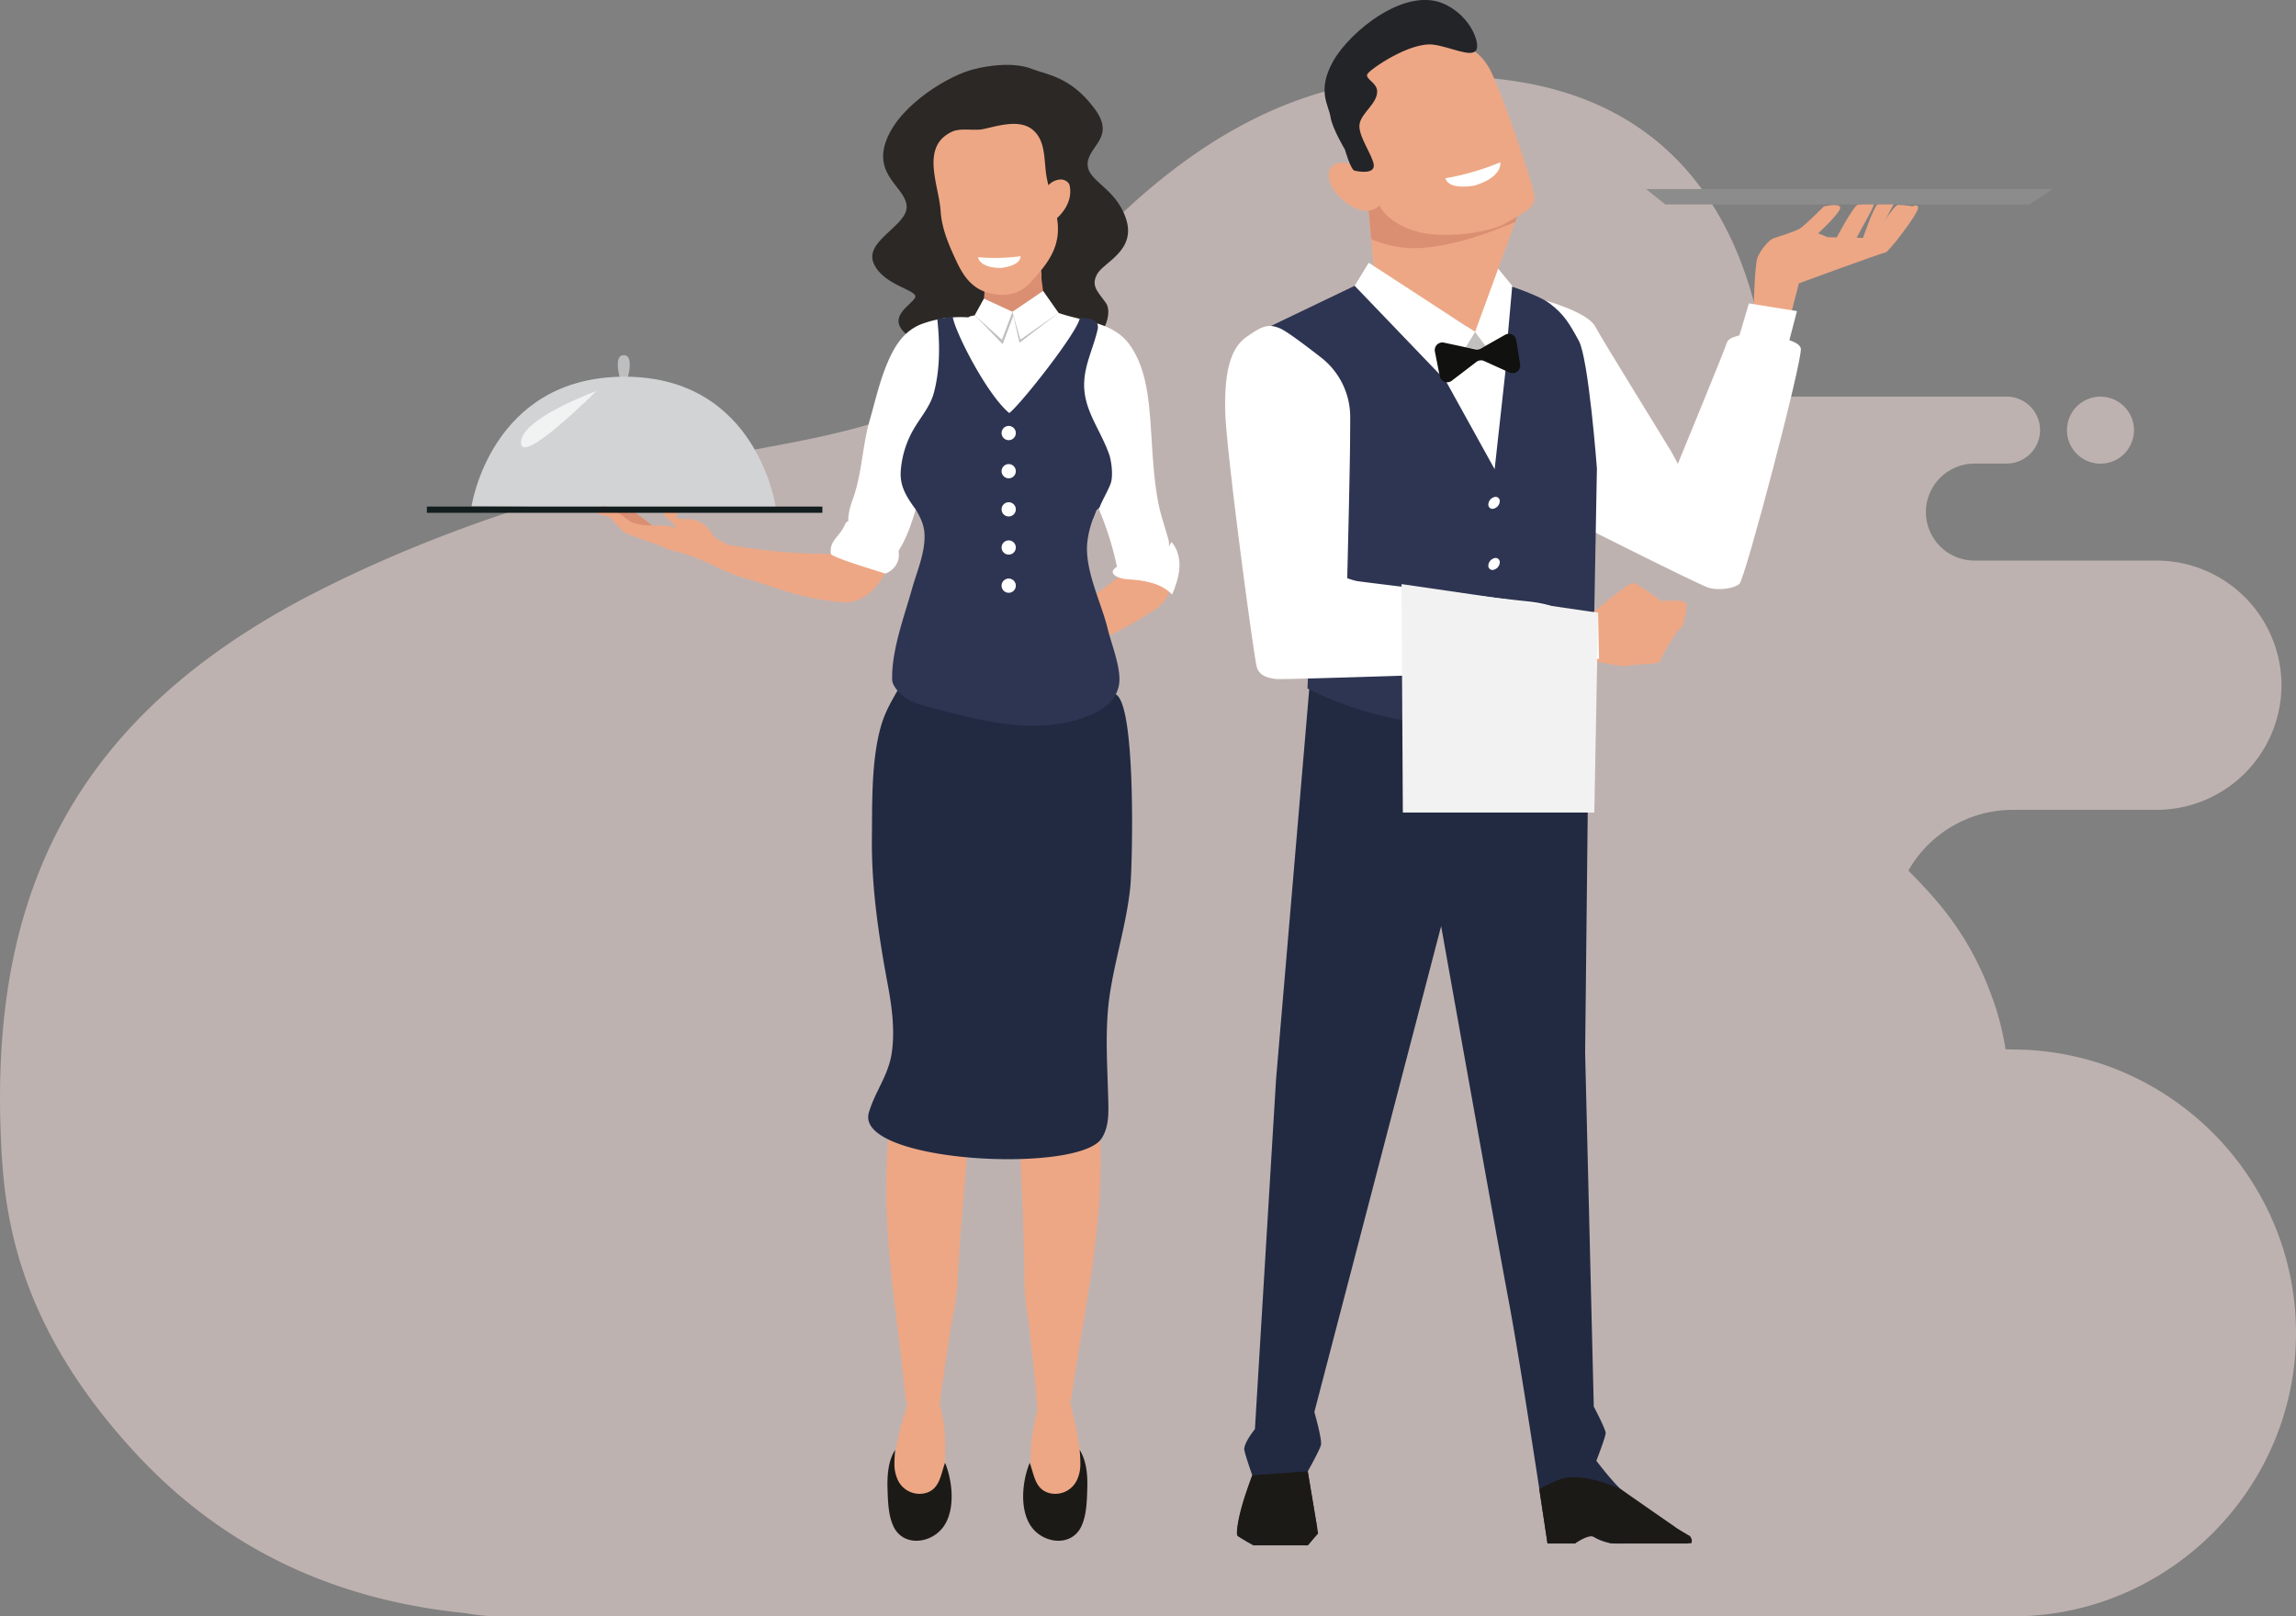 <svg xmlns="http://www.w3.org/2000/svg" width="1233.58" height="868.64" viewBox="0 0 1233.58 868.64"><rect x="0" y="0" width="1233.58" height="868.64" fill="#808080" stroke="none"/><g id="Calque_2" data-name="Calque 2"><g id="Calque_192" data-name="Calque 192"><g style="opacity:0.5"><path d="M1070.45,536.27c-18.67-51.74-48.08-67.49-76-100.67-34.16-40.54-57.2-70-48.33-122.14C960.57,228.27,966.77,15.8,739.85,43.57c-81.34,10-145.62,71.9-192.37,133.74-39.79,52.62-111.36,57.26-169,69.53-70.78,15.07-142.88,37.84-208.37,71.2C35.27,386.74-5,485.51.49,611.88c1.66,38.18,7.09,98.31,72,168.68,87.59,95,214.86,107.7,368,64.08,35.07-10,68.21-25.64,102.7-37.43a487.32,487.32,0,0,1,110.84-23.92c88-8.45,179.18,6.84,263.57-19.27a278.41,278.41,0,0,0,117.89-72.66C1075.82,649.39,1090.16,590.88,1070.45,536.27Z" style="fill:#fbe3e0"/><path d="M364.61,680.52H268.48c-51.73,0-94.06,42.32-94.06,94.06h0c0,51.73,42.33,94.06,94.06,94.06h812.79c83.78,0,152.31-68.54,152.31-152.31h0c0-83.77-68.53-152.31-152.31-152.32h0a64.58,64.58,0,0,1-64.4-64.4h0a64.59,64.59,0,0,1,64.4-64.4h77.51a67.15,67.15,0,0,0,67-66.95h0a67.15,67.15,0,0,0-67-67h-98a26.14,26.14,0,0,1-26.06-26.07h0a26.14,26.14,0,0,1,26.06-26.06h17.28a18,18,0,0,0,18-18h0a18,18,0,0,0-18-18H964.68c-23.88,0-26.54,28.2-86.85,28.2H704.06a23.55,23.55,0,0,0-23.48,23.48h0a23.55,23.55,0,0,0,23.48,23.47H726.6a34.12,34.12,0,0,1,34,34h0a34.12,34.12,0,0,1-34,34H692.68c-91.62,0-104.56,23.94-120.61,71.56s-99.38,51.47-99.38,51.47H358.74a51.41,51.41,0,0,0-51.26,51.25h0a51.41,51.41,0,0,0,51.26,51.26h5.87a49.44,49.44,0,0,1,49.3,49.3h0a49.45,49.45,0,0,1-49.3,49.31Zm763.92-431.35a18,18,0,1,1,18-18A18,18,0,0,1,1128.53,249.17Z" style="fill:#fbe3e0;fill-rule:evenodd"/></g><path d="M942.23,165.12s.52-23.23,2.07-26.84S950,129,953.07,128s11.36-3.61,13.94-5.16,12.91-11.88,12.91-11.88,8.26-2.06,8.77.52-11.87,13.94-11.87,13.94l5.16,2.06,27.36.52,16-16s5.68-3.62,5.16,0-16,23.74-17.55,23.74-46.46,16.52-46.46,16.52l-5.17,20.14Z" style="fill:#eda785"/><path d="M991.28,141.89s10.84-3.1,12.39-5.68,12.9-25.3,13.93-26.84-5.67-.52-8.26,0-9.8,22.71-9.8,22.71l-11.36,3.61Z" style="fill:#eda785"/><path d="M995.18,137.94s11.25-.68,13.32-2.87,18.07-21.91,19.41-23.2-5.43-1.73-8.07-1.78-14.48,20.06-14.48,20.06l-11.87,1.08Z" style="fill:#eda785"/><path d="M951.53,151.18s-.52-10.32,6.19-15.49S985.6,130,985.6,130s10.32-20.14,12.9-20.14,8.78-2.58,8.26,0-6.71,12.91-9.29,18.07-3.61,11.87-6.19,13.94-17.56,5.68-17.56,5.68" style="fill:#eda785"/><polygon points="933.97 182.16 939.65 163.06 965.46 167.18 959.27 190.93 933.97 182.16" style="fill:#fff"/><path d="M830.21,161.51s22.71,6.19,26.84,13.93,38.72,63.5,40.79,67.12,3.61,6.71,3.61,6.71,25.3-61.44,26.33-65.05,9.81-4.65,12.39-4.65,26.33,1.55,27.36,7.75-29.94,123.9-33,126.48-11.36,3.61-16.52,2.06-72.79-35.62-72.79-35.62Z" style="fill:#fff"/><path d="M704,363.56,685.59,580,674.24,768s-6.38,7.81-5.67,11.35,4.25,13.48,4.25,13.48-10.64,30.51-7.8,32.64a73.89,73.89,0,0,0,8.51,5h29.09s5.68-5.68,5-9.94l-5-29.79s6.39-11.36,7.1-14.19-3.55-17.74-3.55-17.74l68.11-261.1s29.09,163.19,36.19,200.79,21,131,21,131h14.9l2.13-6.39s.71-1.41,7.81,2.84a23.51,23.51,0,0,0,13.48,3.55h36.89s2.84-3.55.71-4.26-31.22-20.35-36.18-24.61S857.68,785,857.68,785s5-12.78,5-14.9-6.38-14.19-6.38-14.19l-4.65-190.1,2.13-197.24Z" style="fill:#222a42"/><path d="M727.82,153.59,683,175.09,704.7,314.6,702.49,370s37.2,20.38,79.28,19.05,74-16.39,74-16.39l2.21-120.91s-4.43-58.9-9.74-68.64-8-14.18-15.5-19.93-30.56-12.4-30.56-12.4-41.63-3.55-43-3.55S727.82,153.59,727.82,153.59Z" style="fill:#2e3552"/><polygon points="776.69 204.53 803.03 252.16 809.23 195.91 790.63 168.89 776.89 199.9 776.69 204.53" style="fill:#fff"/><polygon points="792.52 178.37 808.36 199.71 812.49 153.59 802.85 141.89 792.52 178.37" style="fill:#fff"/><polygon points="734.71 106.1 738.15 143.95 792.52 178.37 815.93 114.36 734.71 106.1" style="fill:#eda785"/><path d="M736.75,128.56a59,59,0,0,0,25.46,4.76c18.95-.83,40.82-9.25,51.93-14.07l1.79-4.89L734.7,106.1Z" style="fill:#db8f72"/><polygon points="792.52 178.37 776.69 204.53 727.82 153.59 735.39 141.2 792.52 178.37" style="fill:#fff"/><path d="M805.8,269.36a4.39,4.39,0,0,1-3.09,3.94,2.25,2.25,0,0,1-3.08-2.2,4.38,4.38,0,0,1,3.08-3.93A2.25,2.25,0,0,1,805.8,269.36ZM802.71,300a4.38,4.38,0,0,0-3.08,3.94,2.24,2.24,0,0,0,3.08,2.19,4.37,4.37,0,0,0,3.09-3.93A2.25,2.25,0,0,0,802.71,300Zm0,32.86a4.38,4.38,0,0,0-3.08,3.93,2.24,2.24,0,0,0,3.08,2.19,4.37,4.37,0,0,0,3.09-3.93A2.25,2.25,0,0,0,802.71,332.88Zm0,32.85a4.38,4.38,0,0,0-3.08,3.93,2.24,2.24,0,0,0,3.08,2.19,4.37,4.37,0,0,0,3.09-3.93A2.25,2.25,0,0,0,802.71,365.73Z" style="fill:#fff"/><path d="M854.47,330.32s20.14-17,22.72-17,15.48,9.81,15.48,9.81,12.91-1.55,13.43,1.55S904,336.51,904,336.51l-3.1,3.1s-8.77,13.42-8.77,15.49-11.36,1.54-16.52,2.58S856,355.1,856,355.1Z" style="fill:#eda785"/><polygon points="834.86 328.77 858.6 329.28 859.12 354.06 839.5 354.58 834.86 328.77" style="fill:#fff"/><path d="M725.43,223.92a40.52,40.52,0,0,0-15.63-31.78c-8.27-6.45-18.57-14.2-22.07-15.66-6.2-2.58-9.3-1.55-18.07,4.64s-11.87,19.1-11.36,40.27,15.49,132.67,17,137.32,6.19,5.68,10.32,6.19,146.43-4.35,149.2-4.64c9.8-1,11.4-14.4,10.84-20.65-1-11.36-10.84-15-25.82-16.52S731.61,312.76,729,312.25a34.75,34.75,0,0,1-5.17-1.55s1.55-60.4,1.55-76.92C725.41,230.09,725.44,226.84,725.43,223.92Z" style="fill:#fff"/><polygon points="1090.39 109.88 894.74 109.88 884.41 101.62 1102.78 101.62 1090.39 109.88" style="fill:#8c8c8c"/><polygon points="753 313.89 753.71 436.64 856.59 436.64 858.6 329.28 753 313.89" style="fill:#f2f2f2"/><path d="M784.08,23.5s10.33,2.07,16.53,14,23.26,61.5,23.78,68.22-6.72,8.78-15,14-35.14,9.3-50.13,4.14-18.09-13.44-18.09-13.44-5.68,6.72-16.53-.52-12.92-17-8.79-20.67,10.85-.52,10.85-.52-11.37-27.9-10.33-37.72,1.55-19.64,18.09-26.36S784.08,23.5,784.08,23.5Z" style="fill:#eda785"/><path d="M806.05,87.23s1.71,7.66-13.64,12.43c0,0-13.72,2.92-15.86-3.85A138.74,138.74,0,0,0,806.05,87.23Z" style="fill:#fff"/><path d="M722.58,80.35s3.1,10.85,5.17,11.36,10.85,2.07,10.33-3.1-8.66-15.74-7.62-21.94,9.74-11.08,9.45-17.84c-.2-4.44-6.76-6.51-5.21-9.1S757.53,22.39,770.12,24c9.23,1.18,20.61,7.31,23.1,2.78,1.88-3.44-2.62-17.53-16.67-24.38-21.08-10.28-51.22,14.52-60.14,30.26-9.11,16-2.53,23.79-1.58,30.09S722.58,80.35,722.58,80.35Z" style="fill:#232428"/><polygon points="792.52 178.37 787.52 186.64 794.36 187.76 798.1 185.89 792.52 178.37" style="fill:#c1c0bf"/><path d="M792.72,187.75l-16.93-3.62a4.09,4.09,0,0,0-4.86,4.79l2.6,13.21a4.09,4.09,0,0,0,6.49,2.46l13.2-10.09a4.08,4.08,0,0,1,4.17-.48L811,200.18a4.08,4.08,0,0,0,5.72-4.36l-2.07-13a4.08,4.08,0,0,0-6-2.9l-13,7.36A4.1,4.1,0,0,1,792.72,187.75Z" style="fill:#111110"/><path d="M672.82,792.81l29.8-2.12,5.57,33.42-5.57,6.31H673.53l-8.51-5S662.43,819.85,672.82,792.81Z" style="fill:#1c1a17"/><path d="M907.35,825.17,900,820.86h.34l-29.15-20.3s-20.52-10.22-33.51-5.42A93.81,93.81,0,0,0,827,800.25l3.12,20.61,1.28,8.57h14.9s7.19-5,9.94-3.55a86.84,86.84,0,0,0,9.34,3.55h41l2.15-.1A3.38,3.38,0,0,0,907.35,825.17Z" style="fill:#1c1a17"/><path d="M554.57,37.08c7.81,3.09,20.47,4,33.23,20.93,12,15.81-2.86,20-3.43,29.74s14.87,12.58,20.59,29.74-12,23.45-15.45,29.74,0,9.15,4.58,15.44-1.72,25.74-26.31,30.32-70.92-4.58-81.22-13.73,3.43-15.44,5.15-19.45-17.16-6.29-22.31-18.3,17.74-20,17.74-30.31-18.31-16.59-10.87-36S510.81,40,523.73,37.08C523.73,37.08,542,32.09,554.57,37.08Z" style="fill:#2b2825"/><path d="M629.88,307.79c.06,7.76-2.19,15.11-9.28,19.75-19.46,12.74-42.74,23.22-64.32,31.81-4.6,1.83-11.91-1.14-13.73-5.73s3.31-8.38,7.55-10.57A307.82,307.82,0,0,0,600,310.76a8,8,0,0,0,3.1-3.74c.71-2.46-1-4.93-1.32-7.47-.87-6.36,6.3-10.53,12.3-12.85,6.82-2.63,9.76-5.67,12.18,1.88C628.11,294.35,629.82,301.22,629.88,307.79Z" style="fill:#eda785"/><path d="M471.72,313.84c-4.77,6.13-11.09,10.5-19.54,9.74-23.16-2.07-33.05-7.29-55.31-13.94-4.73-1.42-23.51-9.28-22.08-14,1.37-4.58,7.79-4.52,12.48-3.61a307.42,307.42,0,0,0,59.15,5.62,8,8,0,0,0,4.75-1c2.09-1.48,2.3-4.47,3.6-6.67,3.27-5.54,11.48-4.36,17.62-2.45,7,2.16,11.18,1.6,8.4,9C478.66,302.2,475.75,308.65,471.72,313.84Z" style="fill:#eda785"/><path d="M507.84,778.14c0-8.28-.7-16.47-3.38-24.52-1.58-4.15-3.84-6.37-7-3.84.45-.36-4.07-4.22-5.56-3.58-2.61,1.11-4.15,8.12-5.15,11.16a150.62,150.62,0,0,0-6.23,27.13c-1.29,4.94-1.09,10.74-1.72,15.36-.38,2.81-.48,6.08,1.46,8.4a4.71,4.71,0,0,0,2,1.45c1.1,3.68,4.36,5.42,7.84,3.8a4.6,4.6,0,0,0,4.18,1.35,7.81,7.81,0,0,0,4.1-2.72,4.32,4.32,0,0,0,3.37.79,6.52,6.52,0,0,0,4.32-4.07c1.92-4.69,1.45-9.81,1.55-14.76C507.64,788.74,507.87,783.42,507.84,778.14Z" style="fill:#eda785"/><path d="M581,792.42a30.92,30.92,0,0,0,0-3.34,156.4,156.4,0,0,0-4.6-29.31c-.81-3.15-1.89-10.33-4.43-11.77-1.44-.82-6.19,2.43-5.76,2.85-3-2.93-5.43-1-7.26,2.92-3.21,6.88-4.71,19.93-5,24-.09,1.42-.14,2.87-.17,4.34a98.83,98.83,0,0,0,.27,11.4c.23,3.94-.06,7.86.1,11.8.1,2.47.26,5.67,2.33,7.37a4,4,0,0,0,5,.18,5,5,0,0,0,4.23,2.68,4.82,4.82,0,0,0,3.47-1,7.54,7.54,0,0,0,4-1.76,8.68,8.68,0,0,0,3.94-4c2.63-.59,4-3.8,4.35-7A33.27,33.27,0,0,0,581,792.42Z" style="fill:#eda785"/><path d="M586.89,557.21c.16-2.48.42-5,.75-7.4-3.84-.51-7.66-1.13-11.48-1.77-5.66-1-11.3-2.09-17-3-1.42-.24-2.85-.48-4.27-.7l-1.12-.17-1.15-.14-3.92-.43-2.82-.26c.59,26,1.33,52,2.38,78,.9,22.14,2,44.17,2.1,66.36a143.42,143.42,0,0,0,2.41,23.23c1.28,12.8,2.86,25.55,4,38.4a8.69,8.69,0,0,0,.2,2.33c.24,3,.47,6,.64,9,.24,4,4.19,6.43,7.63,6.27,3.94-.18,6.58-3.35,7.32-7.21.26-1.39.51-2.77.77-4.16a8,8,0,0,0,2.43-4.9c4.47-32.13,11.28-64,14.17-96.29a320.6,320.6,0,0,0,.69-50.05C589.58,588.7,585.86,572.94,586.89,557.21Z" style="fill:#eda785"/><path d="M517,540.86c-11.64-1.08-23.87-2.28-35.66-4.94a127,127,0,0,1,2.45,21.35c.34,15.75-4.05,31.5-5.77,47.11a322.55,322.55,0,0,0-1.5,50.11c1.49,32.36,6.91,64.31,10,96.51a7.75,7.75,0,0,0,2.22,4.93c.19,1.39.38,2.78.58,4.17.57,3.87,3.07,7.06,7,7.28,3.43.19,7.48-2.26,7.89-6.21q.47-4.51,1-9a9,9,0,0,0,.29-2.33c1.67-12.85,3.8-25.61,5.64-38.41a146.89,146.89,0,0,0,3.41-23.23c1.05-22.21,3.13-44.26,5-66.41,2.24-26.7,4.15-53.44,5.9-80.19C522.58,541.35,519.77,541.12,517,540.86Z" style="fill:#eda785"/><path d="M528.45,153a36.36,36.36,0,0,1,.47,4.18c-.09,1.11-.17,2.22-.26,3.34h0s10.61,20.19,32.46,1.34c-.14-1.16-1.41-10.89-1.55-12,0-.76,0-1.51,0-2.27a7,7,0,0,0-1-4c-.05-.23-.09-.47-.14-.7l-12.26,2.8-9.27,2.12-8.4,1.93A7.72,7.72,0,0,0,528.45,153Z" style="fill:#db8f72"/><path d="M505.83,74.77a18.15,18.15,0,0,1,5.68-4c4.59-2.18,12-.35,16.86-1.41,8.3-1.81,19.94-5.66,27,.84,6.53,6,5.47,15.71,6.82,24.14.28,1.76.67,3.49,1.1,5.2l.24-.24A9.37,9.37,0,0,1,570,96.46c1.89,0,4.26,1.22,4.69,3.26,1.42,6.69-1.81,12.86-6.65,17.37l-.13.11a34.3,34.3,0,0,1,.37,8.74c-1,10.45-7.48,18-14.28,25.49-6.27,6.87-13.86,8.31-22.77,6s-13.57-8.9-17.34-17c-4.1-8.77-7.9-17.39-8.53-27.14C504.59,101.34,496.92,84.45,505.83,74.77Z" style="fill:#eda785"/><path d="M607.31,476.3c1.17-11.79,3.69-112.73-11-102.78-.22-.48-.43-.95-.66-1.43-1.76-3.61-3.64-7.14-5.36-10.76-.2-.4-.38-.79-.56-1.2-1-2.17-4-12.76-5.93-13.59a19.25,19.25,0,0,0-6.3-1.56,5.49,5.49,0,0,0-1.71-.09c-5.29-.12-10.86.95-16.11,1.63-15,2-30.31.39-45.37,2.07A51.47,51.47,0,0,0,504,350.4c-2.79-4.27-10.75-4.76-12.54,1.64-.16.58-.35,1.15-.56,1.72-4.61,12.87-13.54,22.82-17.37,35.76-5.45,18.45-4.87,41.3-5.08,60.4-.29,27.05,3.64,53.05,8.59,79.6,2.18,11.66,3.76,23.87,2.16,35.72-1.69,12.57-8.92,20.94-12.38,32.64C459,624.66,578.52,631,591.7,612c3.34-4.81,3.88-11.16,3.81-16.85-.24-19.1-2.22-40.22.65-60s9.16-38.85,11.15-58.78Z" style="fill:#222a42"/><path d="M589.86,272.11c.57,1.48,1.16,3,1.75,4.44a166.54,166.54,0,0,1,8.44,27.75c.3,1.44,9.5.73,15.25-.24a35.11,35.11,0,0,0,5.59-1.27,10.84,10.84,0,0,0,6.77-13.23c-1.8-6.42-4.08-12.84-5.32-19.27-2.79-14.52-3.16-28.93-4.24-43.63-1-13.71-2.73-29.27-10.82-40.9-9-13-25.08-12.81-38.6-17.6a3.81,3.81,0,0,0-.45-.13c-.22-2.36-47.46.25-47.92,2.53a60.69,60.69,0,0,0-24.38,3.3c-10.42,3.65-15.58,12.47-19.58,22.24-3.94,9.6-6.2,19.72-9.06,29.66-4,13.83-4.12,28.64-9,42.2-2.25,6.3-4,12.57-.66,18.83,2.94,5.48,7.79,9.82,11.79,14.51,3.15,3.71,8.33,1.82,10.76-1.39a66.12,66.12,0,0,0,9-17.49c1-2.8,1.91-5.67,2.79-8.54Z" style="fill:#fff"/><path d="M552.32,817.38c-4.4-9.31-2.63-22.66.92-31.27,2.32,6.08,2.73,14,10.22,16.19a12.86,12.86,0,0,0,15.29-7.22,19.85,19.85,0,0,0,1.7-8.43c0-2.52-.15-5-.38-7.51,3.84,6.17,4.32,14,4.09,21.06-.21,6.55-.38,14.53-3.39,20.49-4.61,9.08-16,9.16-23.39,3.22A18.07,18.07,0,0,1,552.32,817.38Z" style="fill:#1c1a17"/><path d="M508.69,817.38c4.4-9.31,2.62-22.66-.93-31.27-2.32,6.08-2.73,14-10.21,16.19a12.87,12.87,0,0,1-15.3-7.22,20.15,20.15,0,0,1-1.7-8.43c0-2.52.16-5,.39-7.51-3.85,6.17-4.32,14-4.09,21.06.21,6.55.38,14.53,3.39,20.49,4.6,9.08,16,9.16,23.39,3.22A18.17,18.17,0,0,0,508.69,817.38Z" style="fill:#1c1a17"/><polygon points="568.68 168.16 560.42 156.4 543.98 167.57 547.75 184.2 568.68 168.16" style="fill:#c1c0bf"/><polygon points="545.04 168.14 538.69 184.97 523.73 169.46 528.66 160.53 545.04 168.14" style="fill:#c1c0bf"/><path d="M575,280.14s7.66-3.86,14.82-8c-.82,2.07-1.65,4.15-2.42,6.23A46.94,46.94,0,0,1,575,280.14Z" style="fill:#262262"/><polygon points="543.98 167.57 560.42 156.4 568.68 168.16 548.22 182.53 543.98 167.57" style="fill:#fff"/><polygon points="543.98 167.57 538.3 182.53 523.73 169.46 528.66 160.53 543.98 167.57" style="fill:#fff"/><path d="M490,316.45c2.61-9.33,6.84-18.72,6.75-28.55a22.44,22.44,0,0,0-2.05-9,50,50,0,0,0-2.63-5c-4.69-6.43-8.62-12.24-8.14-20.49a52,52,0,0,1,6.69-22.32c3.68-6.53,8.92-12.22,11-19.58,3.52-12.72,3.4-27.08,1.94-40.19,2.18-.3,3.27-.27,4.16-.44a35.59,35.59,0,0,1,4.15-.67c1.1,7.94,18.38,41.9,30.38,51.76,6-4.47,36.91-43.67,37.92-51.1,0,0,7.91-.2,9.38,3a6.07,6.07,0,0,1,0,3.95c-2.14,9-6.48,17.62-7,26.89-.93,14.94,8.19,25.12,13.28,39.2,1.39,3.85,2.22,11.42,1.08,15.35-1,3.45-4.82,9.72-6,13.12A3.55,3.55,0,0,1,589.1,274c-.57,1.43-1.13,2.86-1.66,4.3A52.1,52.1,0,0,0,584.12,292c-1,12.34,4.8,25.92,8.84,38.41.85,2.62,1.62,5.19,2.23,7.69,2,8.38,7.93,22.52,5.81,31-2.49,9.94-12.12,14.48-21.08,17.33-25.32,8.06-52.77.87-77.57-5.59-8-2.09-17.1-4.25-21.71-11.85-.3-.51-.58-1-.83-1.55a7.18,7.18,0,0,1-.49-3C479.16,349.06,485.87,331.1,490,316.45Z" style="fill:#2e3552"/><path d="M482.39,294.7c-1.05-3.51-4.43-5.71-7.57-7.61-5.42-3.27-11.11-6.64-17.43-7.12a3.58,3.58,0,0,0-2.22.35,3.74,3.74,0,0,0-1.26,1.75c-2.91,6.59-8.48,8.44-7.49,15.57.27,1.91,27.24,9.85,29,10.54C476.21,308.48,485.27,304.24,482.39,294.7Z" style="fill:#fff"/><path d="M618.07,300.55c4.65-1.9,9.42-4.68,11.29-9.35,3.36,3.69,4.6,8.95,4.3,13.93s-2,9.77-3.9,14.38c-6-6.28-15.44-7.76-24.14-8.22-4.91-.26-11.74-3.37-4.93-7.06C605,301.9,613.06,302.59,618.07,300.55Z" style="fill:#fff"/><path d="M538.13,232.71A3.82,3.82,0,1,0,542,228.9,3.82,3.82,0,0,0,538.13,232.71Z" style="fill:#fff"/><path d="M538.13,253.21A3.82,3.82,0,1,0,542,249.4,3.82,3.82,0,0,0,538.13,253.21Z" style="fill:#fff"/><path d="M538.13,273.72a3.82,3.82,0,1,0,3.82-3.81A3.81,3.81,0,0,0,538.13,273.72Z" style="fill:#fff"/><path d="M538.13,294.23a3.82,3.82,0,1,0,3.82-3.82A3.82,3.82,0,0,0,538.13,294.23Z" style="fill:#fff"/><path d="M538.13,314.73a3.82,3.82,0,1,0,3.82-3.81A3.81,3.81,0,0,0,538.13,314.73Z" style="fill:#fff"/><path d="M335.14,210.15s7.26-19.27,0-19.27S335.14,210.15,335.14,210.15Z" style="fill:#bcbec0"/><path d="M416.93,273.32s-9.35-70.88-81.33-70.88-82.25,69.62-82.25,69.62Z" style="fill:#d1d3d4"/><path d="M320.39,210.15s-40.49,14.68-40.49,27.67S320.39,210.15,320.39,210.15Z" style="fill:#f1f2f2"/><path d="M335.8,273.89a9.82,9.82,0,0,1,2.11,1.59l3.72,3.4a9.32,9.32,0,0,1-3.81-4.78c2.27.47,4.2,1.9,6.05,3.29l7.8,5.88c-3.23-.12-6.52,1-9.66.22a15.53,15.53,0,0,1-5.46-3q-3.36-2.55-6.55-5.28c-.59-.5-1.22-1.29-.81-1.93S335.09,273.53,335.8,273.89Z" style="fill:#db8f72"/><path d="M365,296.81c-2.91-.78-5.93-1.34-8.56-2.81-1.4-.78-19.27-6.74-20.54-7.72-9.41-7.3-3.78-7.63-15.36-10.39-.63-1.5.69-3.23,2.26-3.66a8.58,8.58,0,0,1,4.78.52c3.17,1,9.84,7.38,13,8.35,8.74,2.68,14-.09,22.71,2.59-.42-3-9.61-6.63-5.4-9,2.08-.27,4.15-.13,6.23-.39.25,1.64-1.14,2.07-.64,3.66.33,1,4.29,1,5.35,1a14.75,14.75,0,0,1,11.36,4.75c2,2.16,3.33,4.95,5.81,6.48,1.33.82,2.88,1.21,4.17,2.09,2.84,1.95,3.69,6,2.72,9.29s-.28,3.57-3,5.35C382.48,303.31,373,299,365,296.81Z" style="fill:#eda785"/><rect x="229.37" y="272.23" width="212.48" height="3.35" transform="translate(671.21 547.81) rotate(180)" style="fill:#131d1e"/><path d="M525.45,138.21S526,144,537.93,144c0,0,10.39-1,10.38-6.3A103.07,103.07,0,0,1,525.45,138.21Z" style="fill:#fff"/></g></g></svg>
